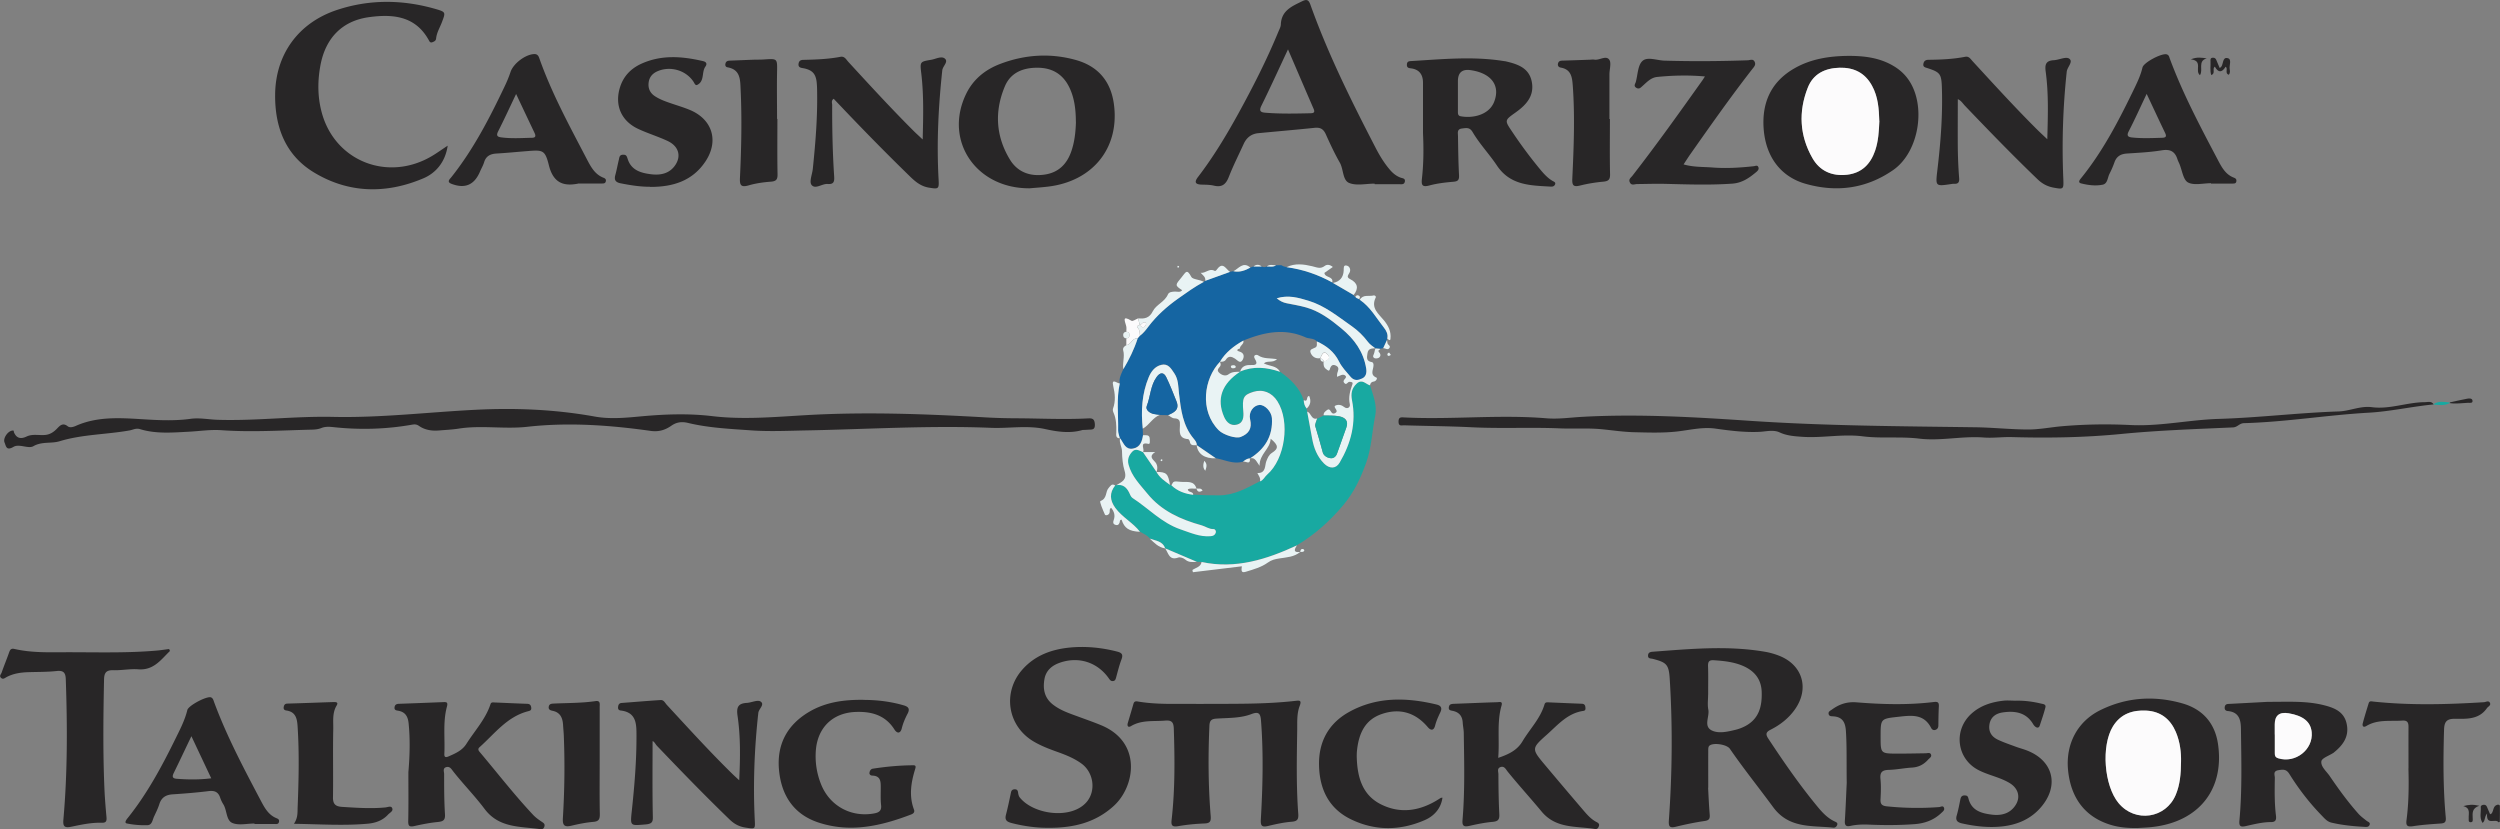 <svg xmlns="http://www.w3.org/2000/svg" id="Capa_1" data-name="Capa 1" viewBox="-0.03 0 358.73 119"><rect x="-0.03" y="0" width="358.73" height="119" fill="#808080" stroke="none"/><defs><style>.cls-1{fill:#18a9a1}.cls-1,.cls-3,.cls-4,.cls-5,.cls-6{stroke-width:0}.cls-3{fill:#1565a2}.cls-4{fill:#fcfbfc}.cls-5{fill:#e9f3f4}.cls-6{fill:#282627}</style></defs><path d="M160.65 55.02c-.15-.76.23-1.39.5-2.04.84-1.4 1.56-2.87 2.06-4.43.11-.13.22-.25.33-.38.49-.36.85-.83 1.21-1.31 1.19-1.58 2.65-2.87 4.27-4.02 1.19-.85 2.38-1.69 3.67-2.39.07-.05.14-.11.21-.16l3.57-1.29c.16-.03.32-.06.47-.09.89.2 1.68-.09 2.44-.52.14-.05.29-.1.43-.15h1.21c.24.11.47.12.71 0 .45-.04.92.12 1.33-.18.25 0 .51 0 .76-.01.1.05.21.11.31.16l.44.12c2.33.31 4.51 1.06 6.56 2.19.02.04.05.07.1.08.99.57 1.98 1.15 2.97 1.73.01.15.08.23.24.22.07.27.35.24.52.37.02.06.06.09.12.09 1.52 1.03 2.38 2.63 3.48 4.02.33.42.59.94.47 1.53-.05.06-.06.14-.04.21-.18.39-.37.79-.55 1.18-.14.03-.27.06-.41.1l-.71-.06c-.39-.29-.77-.53-1.1-.97a9.84 9.84 0 0 0-2.29-2.21c-1.98-1.38-3.83-2.92-6.2-3.64-1.46-.44-2.89-.86-4.55-.35.52.43.95.61 1.42.71.93.19 1.88.34 2.79.6 1.94.56 3.5 1.71 5.04 2.99 1.89 1.56 3.19 3.35 3.59 5.78.1.63-.04 1.17-.57 1.42-.55.26-1.14.41-1.69-.25-.59-.7-1.24-1.37-1.64-2.18-.7-1.4-1.82-2.26-3.18-2.88-.43-.51-1.1-.37-1.63-.6-3.06-1.37-6-.73-8.93.46-1.35.76-2.55 1.68-3.36 3.04-2.29 2.39-2.97 7-.17 9.82.65.66 2.44 1.25 3.15.96 1.17-.47 1.66-1.21 1.35-2.54-.24-1.04.47-1.97 1.32-2.05.77-.07 1.75.94 1.81 1.89.16 2.58-1.02 4.44-3.15 5.78-.4.01-.7.24-1 .47-1.37.41-2.6-.26-3.89-.49-.92-.63-1.83-1.26-2.75-1.89.02-.4-.23-.68-.45-.95-1.56-1.86-1.82-4.21-2.09-6.43-.12-1.05-.07-2.03-.69-2.95-.46-.67-.86-1.42-1.85-1.19-.92.22-1.47.97-1.8 1.76-.99 2.37-1.13 4.86-.86 7.39 0 .31.02.63.02.94-.14.89-.41 1.73-1.43 1.92-1.07.2-1.34-.74-1.79-1.39-.02-.03-.06-.05-.09-.07-.09-.38-.26-.76-.25-1.14.05-2.25-.27-4.51.24-6.74Z" class="cls-3"/><path d="M172.39 80.64c-.22 0-.45-.02-.67-.03-1.52-.65-3.04-1.29-4.56-1.94-.36-1.06-1.37-1.08-2.2-1.4-.36-.48-.92-.67-1.4-.97-1.01-1.32-2.55-2.08-3.54-3.43-.81-1.11-.86-2.17-.03-3.21.07 0 .13-.01.17-.06.89-.15 1.43.29 1.81 1.03.14.28.26.64.49.8 2.29 1.49 4.19 3.58 6.87 4.5 1.42.49 2.79 1.12 4.35.99.37-.03.62-.16.73-.49.09-.26-.07-.54-.32-.53-.64.02-1.12-.37-1.68-.53-3-.84-5.78-2.06-7.81-4.56-1.05-1.29-2.25-2.47-2.7-4.16-.2-.75.05-1.35.52-1.85.49-.53 1.03-.16 1.53.05.65.94 1.3 1.89 1.94 2.84.44.83 1.2 1.33 1.93 1.86.07.05.14.07.22.07.88.84 1.95 1.22 3.13 1.36 1.25.07 2.49.11 3.75.1 2.21-.02 3.99-1.06 5.83-2.02.49-.16.67-.66 1.03-.97 2.58-2.22 3.34-7.6 1.48-10.53-.79-1.25-2.08-1.78-3.45-1.35-1.43.44-1.61.85-1.44 2.84.07.77 0 1.63-.9 1.86-.88.23-1.5-.27-1.86-1.11-1.12-2.56-.36-4.74 2.28-6.47 1.92-.84 3.83-.63 5.75.01 1.49 1.05 2.79 2.26 3.39 4.05 0 .45.12.86.42 1.21.03.15.06.31.08.46.24 1.28.48 2.56.71 3.85.24 1.35.72 2.58 1.7 3.58.78.79 1.71.81 2.25-.12 1.62-2.77 2.41-5.74 1.77-8.96-.18-.91-.06-1.71.68-2.38.78-.72 1.29.09 1.92.26.45 1.43 1.05 2.9.74 4.39-.46 2.23-.5 4.5-1.29 6.71-.8 2.23-1.75 4.25-3.27 6.07-1.92 2.3-4.11 4.25-6.68 5.79h-.01c-4.35 2.01-8.8 3.43-13.68 2.38Z" class="cls-1"/><path d="M245.07 113.02c.05.94.11 2.41.23 3.88.05.61-.12.82-.75.91-1.38.2-2.75.49-4.11.82-.92.23-1.06-.06-1-.94.48-6.77.55-13.55.12-20.32-.13-2.03-.46-2.32-2.43-2.83-.28-.07-.7 0-.68-.48.01-.4.28-.51.64-.54 5.38-.4 10.76-.92 16.13 0 .66.11 1.33.3 1.96.54 3.46 1.31 4.48 4.75 2.32 7.77-.9 1.26-2.1 2.19-3.47 2.88-.69.35-.72.67-.32 1.28 2.13 3.23 4.33 6.42 6.78 9.42.78.96 1.58 1.92 2.74 2.46.21.1.48.19.36.51-.09.23-.28.41-.55.38-3.1-.32-6.37.16-8.65-2.96-2.05-2.79-4.23-5.5-6.2-8.36-.44-.64-2.48-.94-2.97-.4-.15.17-.13.52-.13.79-.01 1.56 0 3.11 0 5.21Zm0-13.34c0 .72-.11 1.45.03 2.14.2 1.02-.73 2.38.49 2.99.96.48 2.2.2 3.29-.06a6.24 6.24 0 0 0 1.56-.58c1.95-1.05 2.38-2.84 2.32-4.86-.05-1.79-.97-2.97-2.55-3.7-1.37-.62-2.82-.77-4.3-.87-.71-.05-.87.21-.85.87.05 1.35.01 2.7.02 4.05Zm-89.8-37.97c-1.77.52-3.64.23-5.27-.13-2.65-.59-5.24-.08-7.83-.19-8.81-.36-17.63.2-26.44.37-2.64.05-5.29.18-7.91 0-3.04-.22-6.12-.35-9.11-1.07-.86-.21-1.63-.14-2.38.38-.89.62-1.8.93-3 .76-5.87-.83-11.78-1.25-17.68-.59-3.29.37-6.57-.25-9.84.26-.94.15-1.91.19-2.86.27-1.01.08-2-.06-2.85-.65-.34-.23-.58-.25-.96-.19-3.76.67-7.54.77-11.33.36-.6-.06-1.17-.1-1.76.14-.4.16-.86.21-1.29.22-4.34.1-8.69.39-13.03.08-1.59-.11-3.13.14-4.7.22-2.32.12-4.69.33-6.96-.37-.58-.18-1.01.09-1.49.18-3.34.6-6.79.56-10.04 1.55-1.24.38-2.54 0-3.79.72-.71.41-2.03-.39-2.84.09-1.03.6-1.06-.06-1.29-.63-.25-.61.49-1.67 1.16-1.71.23-.02.14.12.19.25.36.86.97 1.01 1.81.61.86-.41 1.8-.14 2.7-.23.69-.07 1.23-.44 1.7-.94.42-.44.83-.84 1.51-.3.3.24.78.11 1.16-.06 2.99-1.33 6.14-1.16 9.29-.97 2.39.15 4.77.29 7.17-.04 1.28-.18 2.62.1 3.94.14 5.52.17 11.02-.54 16.53-.42 6.85.15 13.64-.68 20.45-1.02 5.73-.29 11.42-.05 17.07.97 2.27.41 4.55.17 6.81-.04 3.35-.3 6.67-.42 10.04-.02 4.53.54 9.1.11 13.65-.15 8.47-.48 16.93-.16 25.39.32 1.48.09 2.95.13 4.43.14 3.46.01 6.93.2 10.39.02.62-.03 1.01-.02 1.06.83.05.88-.46.75-.96.79-.28.02-.56.03-.84.04Zm41.96-35.36c-1.24 0-2.62.34-3.67-.1-.95-.39-.79-1.95-1.34-2.92-.75-1.31-1.39-2.69-2.01-4.07-.33-.73-.77-1-1.58-.92-2.7.28-5.41.51-8.11.77-1.01.1-1.69.65-2.1 1.56-.71 1.56-1.49 3.09-2.11 4.68-.41 1.07-.96 1.57-2.15 1.29-.58-.14-1.19-.13-1.79-.15-.95-.03-1.02-.41-.49-1.1 2.19-2.86 4.04-5.93 5.77-9.07 2.11-3.84 4.1-7.74 5.77-11.8.14-.33.33-.67.34-1.01.08-2.01 1.62-2.62 3.08-3.34.68-.33.93-.16 1.18.55 2.54 7.11 5.9 13.84 9.36 20.53.57 1.1 1.21 2.15 2.02 3.1.42.49.9.9 1.52 1.13.28.11.71.09.64.55-.08.51-.52.4-.86.4-1.16.01-2.32 0-3.48 0v-.09ZM184.79 7.08c-1.34 2.86-2.54 5.5-3.82 8.09-.41.83-.03.96.63 1.01 2.15.17 4.3.12 6.44.07.51-.01.62-.18.42-.64-1.2-2.76-2.38-5.53-3.67-8.52ZM64.21 20.9c-.35 2.42-1.76 3.95-3.47 4.68-5.31 2.26-10.72 2.2-15.74-.85-4.08-2.48-5.59-6.5-5.55-11.13.04-5.76 3.3-10.32 8.87-12.17 4.67-1.55 9.43-1.5 14.15-.14 1.48.43 1.45.47.92 1.87-.29.78-.75 1.5-.84 2.35-.03.34-.27.45-.54.55-.33.12-.41-.12-.53-.33-1.93-3.46-5.17-3.73-8.54-3.27-3.86.52-6.24 2.99-6.98 6.86-.43 2.26-.43 4.54.16 6.76 1.85 7.04 9.49 10.07 15.83 6.31.68-.4 1.32-.87 2.25-1.48Zm284.98 37.13c-3.14.3-6.26 1.02-9.36 1.19-5.98.34-11.9 1.34-17.88 1.5-.66.02-.91.58-1.56.61-5.35.24-10.7.42-16.03.94-5.21.51-10.44.6-15.67.45-1.36-.04-2.74.16-4.06.06-3.11-.24-6.2.53-9.26.16-2.72-.33-5.45.01-8.12-.33-2.92-.37-5.78.27-8.66.07-1.11-.08-2.19-.14-3.25-.63-.91-.43-1.98-.12-2.96-.08-2.09.09-4.14-.17-6.2-.46-1.84-.27-3.61.17-5.42.39-2.09.25-4.22.17-6.33.12-1.55-.04-3.1-.28-4.65-.43-1.99-.19-3.99-.04-5.97-.12-4.22-.18-8.44.05-12.65-.16-3.23-.16-6.47-.18-9.7-.28-.35-.01-.8.19-.81-.51-.01-.72.4-.64.84-.62 6.78.34 13.58-.44 20.35.12 1.77.15 3.5-.12 5.24-.21 8.04-.44 16.06.04 24.07.58 10.73.72 21.48.77 32.22.92 2.55.03 5.11.32 7.66.32 1.61 0 3.22-.33 4.84-.47 3.27-.28 6.53-.33 9.8-.17 4.25.21 8.41-.75 12.64-.88 5.75-.17 11.47-.88 17.22-1.07 1.62-.05 3.11-.83 4.8-.61 2.55.33 5.01-.7 7.55-.72.46 0 .96-.19 1.29.3l-.05.04h.06Zm-199.16 60.75c-1.42-.01-3.19-.23-4.94-.69-.67-.18-.96-.44-.78-1.15.27-1.04.49-2.09.71-3.15.06-.31.16-.51.52-.53.37-.02.48.16.52.49.03.23.09.49.23.67 2 2.52 7.54 3.22 9.67.58 1.29-1.61.92-4.16-.79-5.42-1.01-.74-2.16-1.21-3.32-1.63-1.2-.43-2.4-.87-3.51-1.52-3.8-2.2-4.58-7.07-1.66-10.36 1.8-2.03 4.18-2.89 6.79-3.15 2.28-.22 4.54 0 6.77.57.71.18.92.42.65 1.14-.32.85-.54 1.75-.78 2.63-.07.25-.15.45-.45.47-.27.02-.39-.12-.55-.34-1.64-2.37-4.38-3.25-7.1-2.28-1.12.4-1.96 1.12-2.17 2.34-.24 1.36-.03 2.63 1.13 3.58 1.11.9 2.44 1.33 3.75 1.81 1.08.4 2.18.78 3.24 1.22 5.91 2.43 4.9 8.78 1.84 11.57-2.67 2.44-5.89 3.23-9.78 3.15Z" class="cls-6"/><path d="M171.89 101.01c4.78-.04 9.38.08 13.95-.44.56-.06.95-.13.63.71-.42 1.08-.35 2.27-.36 3.42-.06 4.03-.15 8.06.15 12.08.05.74-.09 1.06-.92 1.13-1.15.09-2.29.34-3.41.61-.91.22-1.09-.04-1.04-.94.27-4.74.39-9.48.02-14.22-.08-1.01-.36-1.28-1.36-.9-1.59.61-3.3.54-4.97.65-.71.04-1.03.2-1.07 1.02-.19 4.31-.17 8.61.18 12.91.06.75-.03 1.09-.87 1.12-1.27.05-2.55.17-3.81.39-.92.16-1.01-.2-.92-.95.49-4.33.45-8.67.31-13.02-.03-.93-.28-1.26-1.24-1.18-1.66.14-3.36-.13-4.9.79-.4.24-.59 0-.46-.45.27-.92.55-1.83.81-2.75.1-.34.29-.39.63-.33 2.93.5 5.9.29 8.66.35Zm93.15-92.99c2.34-.02 4.62.23 6.69 1.48.76.46 1.42 1.03 1.95 1.74 2.77 3.67 1.74 10.51-2.04 13.15-3.85 2.68-8.11 3.25-12.56 1.99-3.61-1.02-5.75-3.91-6.04-7.92-.27-3.78 1.1-6.79 4.5-8.7 2.33-1.31 4.88-1.7 7.5-1.74Zm4.6 9.33c-.05-1.65-.16-3.44-1.05-5.06-1-1.82-2.58-2.62-4.64-2.57-2.1.05-3.79.87-4.57 2.86-1.35 3.44-1.18 6.89.67 10.11 1.06 1.86 2.83 2.63 4.98 2.38 2.1-.25 3.35-1.52 4.01-3.45.46-1.34.54-2.73.61-4.27ZM147.6 27.02c-7.62-.02-12.2-6.86-9.02-13.5 1.02-2.13 2.74-3.52 4.89-4.34 3.53-1.35 7.17-1.59 10.81-.59 3.25.89 5.12 3.08 5.54 6.46.79 6.2-3.06 10.97-9.48 11.73-.91.11-1.83.17-2.74.25Zm6.75-9.55c-.01-1.68-.18-3.34-.92-4.89-.89-1.87-2.38-2.82-4.46-2.86-2.13-.04-3.97.66-4.81 2.67-1.51 3.58-1.31 7.18.74 10.53 1.1 1.79 2.9 2.44 4.98 2.13 1.98-.29 3.19-1.51 3.82-3.35.47-1.37.62-2.79.66-4.23Zm49.81 1.7v-7.29c0-1.14-.5-1.91-1.71-2.07-.33-.04-.63-.08-.6-.55.02-.45.28-.48.63-.5 4.42-.26 8.84-.71 13.26 0l.24.03c1.72.4 3.4.92 3.79 2.95.39 2.02-.8 3.31-2.3 4.38-1.61 1.15-1.63 1.13-.53 2.76a64.85 64.85 0 0 0 3.91 5.28c.56.68 1.13 1.35 1.9 1.8.2.12.48.19.36.5-.1.24-.31.33-.58.32-2.9-.17-5.82-.14-7.75-3.01-1.1-1.65-2.5-3.11-3.51-4.83-.42-.71-.92-.57-1.52-.5-.75.09-.57.65-.57 1.09.03 1.87.05 3.75.15 5.61.03.67-.14.89-.82.94-1.15.1-2.31.23-3.42.53-1.1.3-1.18-.1-1.08-1.02.24-2.14.25-4.3.15-6.45Zm5.01-5.87v2.62c0 .31-.04.68.38.76 1.73.33 4.03-.17 4.79-2 .97-2.35-.33-4.17-3.32-4.61q-1.85-.28-1.85 1.57v1.67Zm97.44 105.51c-1.24.02-2.48-.07-3.67-.42-3.69-1.08-5.82-3.79-6.22-7.89-.36-3.7 1.32-6.96 4.61-8.59 3.77-1.87 7.75-2.12 11.76-.99 2.94.83 4.74 2.85 5.16 5.94.89 6.43-2.76 11.03-9.37 11.8-.75.09-1.51.11-2.27.16Zm6.32-9.51c.03-1.29-.13-2.82-.75-4.28-.79-1.84-2.16-2.93-4.2-3.05-2-.12-3.71.46-4.82 2.26-1.71 2.79-1.28 8.49.81 11.01 2.38 2.87 6.79 2.22 8.21-1.21.59-1.42.73-2.92.75-4.73Zm12.4-8.59c2.9.01 5.5-.17 8.06.47 1.52.38 2.94.92 3.31 2.69.39 1.81-.53 3.06-1.84 4.11a.36.36 0 0 1-.1.07c-.59.39-1.62.73-1.69 1.19-.11.76.72 1.43 1.19 2.11 1.28 1.88 2.61 3.72 4.13 5.42.34.38.77.69 1.17 1.01.2.16.58.22.42.6-.13.31-.44.29-.73.27-1.6-.09-3.18-.24-4.74-.61-.63-.15-1.01-.63-1.42-1.05-1.76-1.81-3.29-3.81-4.62-5.94-.45-.72-.93-.64-1.59-.53-.8.14-.48.72-.49 1.11-.03 1.79-.06 3.59.16 5.38.06.53.03.95-.68.95-1.25 0-2.45.31-3.66.58-.8.18-.97-.04-.9-.81.4-4.34.27-8.68.22-13.03-.01-1.32-.2-2.51-1.88-2.67-.33-.03-.49-.21-.45-.56.05-.44.36-.46.69-.47 1.91-.1 3.83-.2 5.44-.29Zm1.05 4.68v2.62c0 .39.04.66.5.8 2.46.76 5.04-1.25 4.79-3.76-.14-1.48-1.19-2.34-3.31-2.7q-1.99-.34-1.99 1.61v1.43ZM280.9 14.2c0 2.41-.02 4.78 0 7.15.02 1.39.08 2.79.19 4.18.06.65-.15.89-.77.84-.12 0-.24.02-.36.04-2.29.34-2.27.35-1.99-2.02.47-3.96.78-7.94.64-11.93-.07-1.87-.27-2.1-2.08-2.69-.32-.1-.65-.16-.57-.6.07-.42.32-.59.75-.59 1.76-.02 3.51-.09 5.24-.43.54-.11.77.3 1.06.62 3.08 3.35 6.14 6.71 9.37 9.92.39.38.79.75 1.36 1.29.09-3.39.2-6.55-.23-9.7-.14-1.03.03-1.58 1.16-1.64.75-.04 1.71-.54 2.19-.24.67.43-.25 1.2-.33 1.88-.55 5.13-.71 10.26-.49 15.41.06 1.5.02 1.49-1.42 1.23-.9-.17-1.61-.56-2.27-1.19-3.57-3.43-7.01-6.98-10.43-10.56-.32-.33-.55-.76-1.05-.95Zm-148.53 5.79c.08-3.32.16-6.37-.2-9.42-.2-1.7-.22-1.72 1.41-1.99.66-.11 1.47-.58 1.96-.18.57.46-.29 1.07-.36 1.69-.56 5.2-.82 10.41-.53 15.64.08 1.39 0 1.42-1.35 1.2-1.1-.17-1.88-.77-2.64-1.5-3.41-3.31-6.73-6.7-10-10.14-.35-.37-.71-.74-1.06-1.12-.4.27-.22.62-.22.9-.01 3.39.06 6.78.28 10.16.05.73.03 1.25-.93 1.17-.8-.07-1.78.83-2.32.12-.34-.46.11-1.51.19-2.29.4-3.85.71-7.7.61-11.58-.05-1.7-.28-2.6-2.14-2.89-.38-.06-.58-.23-.51-.64.06-.38.29-.52.66-.53 1.8-.04 3.59-.1 5.36-.44.59-.11.82.41 1.13.74 3.08 3.35 6.15 6.7 9.37 9.91.34.34.69.65 1.26 1.19ZM24.38 93.39c-1.3 1.24-2.34 2.83-4.58 2.65-1.18-.09-2.39.17-3.59.13-1.03-.03-1.29.41-1.31 1.34-.11 5.26-.17 10.53.06 15.79.06 1.31.17 2.63.29 3.94.05.53-.03.84-.66.82-1.49-.05-2.94.27-4.39.57-1.02.21-1.22-.07-1.13-1.07.59-6.68.57-13.38.34-20.08-.03-1-.36-1.3-1.35-1.19-1.31.14-2.63.12-3.95.16-1.13.03-2.23.18-3.24.73-.23.13-.47.35-.75.09-.3-.28 0-.52.08-.75.34-.98.74-1.94 1.08-2.91.14-.39.28-.6.76-.49 2.56.59 5.16.47 7.75.47 4.23 0 8.47.13 12.7-.24.59-.05 1.17-.15 1.75-.22.04.1.08.19.12.29Zm34.19 17.42c.2-2.35.27-4.7.03-7.05-.1-.94-.47-1.59-1.46-1.77-.27-.05-.59-.06-.56-.46.03-.39.26-.53.64-.54 2.11-.07 4.23-.16 6.34-.24.45-.02.72-.02.54.65-.6 2.22-.26 4.51-.37 6.78-.02.47.18.54.58.37.99-.43 1.98-.85 2.59-1.82 1.18-1.87 2.74-3.52 3.45-5.68.1-.32.36-.26.58-.25 1.56.06 3.11.14 4.67.19.41.01.56.2.6.57.04.39-.2.43-.5.51-2.99.79-4.76 3.22-6.91 5.14-.36.32-.09.57.11.81 2.52 2.99 4.91 6.08 7.59 8.93.38.4.85.72 1.31 1.03.23.15.36.29.3.57-.07.33-.27.48-.6.43-2.86-.42-5.91-.12-8-2.91-1.4-1.87-3.07-3.56-4.52-5.41-.24-.31-.46-.71-.95-.59-.58.15-.33.67-.33 1 0 1.91 0 3.83.12 5.74.06.87-.24 1.06-1.02 1.14-1.15.11-2.29.34-3.41.59-.74.16-.86-.08-.84-.79.05-2.31.02-4.62.02-6.93Zm156.4-2.07c1.55-.52 2.72-1.12 3.46-2.36 1.05-1.77 2.56-3.26 3.16-5.29.09-.32.31-.32.55-.31 1.6.07 3.19.14 4.79.2.36.01.5.18.53.5.03.25.03.49-.3.53-2.27.33-3.66 2.01-5.22 3.4-2.24 1.99-2.22 2.04-.26 4.38 1.82 2.17 3.65 4.33 5.49 6.48.54.63 1.1 1.27 1.86 1.67.28.14.49.29.36.63-.09.22-.23.44-.52.39-2.68-.45-5.61 0-7.69-2.51-1.6-1.93-3.3-3.79-4.88-5.74-.26-.33-.47-.83-1.02-.64-.53.18-.3.69-.3 1.03.01 1.91.03 3.83.13 5.74.04.78-.2 1.02-.96 1.09-1.11.1-2.21.32-3.3.57-.77.17-1.1.08-1.02-.83.35-4.14.24-8.29.18-12.43 0-.52-.12-1.03-.15-1.54-.05-.92-.49-1.49-1.4-1.69-.31-.07-.67-.07-.59-.55.07-.42.36-.45.71-.47 2.08-.07 4.15-.17 6.22-.23.29 0 .83-.2.63.48-.7 2.42-.26 4.89-.48 7.51Zm-108.93 3.25c.16-3.28.2-6.3-.24-9.29-.18-1.24.1-1.77 1.34-1.84.67-.04 1.53-.48 1.96-.2.66.43-.26 1.05-.32 1.65-.56 5.08-.76 10.18-.51 15.28.07 1.42.1 1.38-1.34 1.16-.92-.14-1.62-.53-2.28-1.17-3.56-3.44-7-6.99-10.42-10.57-.23-.25-.38-.62-.62-.66 0 3.51-.04 7.02.03 10.54.02.88.09 1.32-1.05 1.41-2.2.18-2.2.28-1.96-1.96.38-3.57.68-7.14.67-10.74 0-1.68.02-3.39-2.28-3.65-.31-.04-.39-.24-.36-.51.03-.3.14-.54.49-.57 1.87-.14 3.74-.3 5.61-.42.48-.03.64.43.9.7 3.06 3.31 6.09 6.65 9.31 9.81.28.28.57.54 1.08 1.01Zm17.81-11.56c1.97 0 3.9.23 5.79.78.7.2.92.51.56 1.2-.35.67-.65 1.36-.83 2.1-.19.76-.67.78-1.06.16-1.32-2.08-3.32-2.6-5.59-2.51-3.25.13-5.42 2.23-5.68 5.49-.13 1.69.12 3.34.76 4.92 1.24 3.07 4.28 4.73 7.54 4.16.72-.12 1.16-.36 1.06-1.21-.09-.79-.05-1.59-.05-2.39 0-.89.06-1.8-1.22-1.84-.22 0-.42-.16-.4-.37.02-.28.18-.57.48-.62 1.93-.3 3.88-.48 5.84-.49.42 0 .31.31.22.61-.58 1.9-.88 3.81-.15 5.75.14.37-.08.58-.43.71-4.29 1.64-8.66 2.64-13.2 1.17-3.54-1.14-5.34-3.8-5.72-7.39-.4-3.73 1.08-6.62 4.33-8.53 2.38-1.4 5.02-1.74 7.74-1.71Zm120.76-89.46c-2.39-.21-4.61-.15-6.84.07-.9.09-1.48.74-2.1 1.29-.27.24-.5.53-.92.26-.41-.26-.13-.56-.05-.84.28-1.04.28-2.4.96-3.01.7-.63 2.05-.08 3.12-.04 4 .12 7.99.09 11.99-.05.32-.01.74-.25.97.2.23.45-.08.74-.33 1.06-3.09 3.97-5.98 8.08-8.87 12.19-.32.45-.61.92-.99 1.49 1.42.41 2.77.34 4.09.44 2 .16 3.99.04 5.98-.18.22-.02.5-.19.64.09.16.3-.03.53-.25.72-1.01.85-2.04 1.59-3.47 1.69-3.24.23-6.47.11-9.71.03-1.32-.03-2.64.02-3.95.03-.37 0-.81.27-1.05-.26-.2-.44.16-.65.37-.92 3.48-4.47 6.77-9.09 10.05-13.7.09-.13.17-.26.36-.55ZM82.92 26.35c-1.97.38-3.54.02-4.2-2.67-.56-2.26-.91-2.17-3.32-1.98-1.39.11-2.79.25-4.18.33-.89.05-1.52.36-1.79 1.27-.14.45-.39.87-.58 1.31-.81 1.92-2.14 2.51-4.09 1.77-.76-.29-.23-.69 0-.99 3.15-3.97 5.45-8.43 7.61-12.97.33-.68.62-1.38.86-2.1.4-1.19 2.08-2.48 3.35-2.56.45-.03.64.2.77.58 1.77 5.02 4.31 9.67 6.76 14.37.59 1.12 1.16 2.3 2.47 2.8.27.1.39.27.31.54-.08.3-.35.28-.58.28h-3.4Zm-8.89-12.87c-.93 1.95-1.73 3.69-2.59 5.39-.29.59-.1.77.45.84 1.47.2 2.95.09 4.42.06.56-.01.55-.29.36-.7-.85-1.79-1.7-3.58-2.65-5.6Zm243.19 12.81c-1.12 0-2.42.35-3.29-.11-.69-.37-.84-1.74-1.23-2.66-.09-.22-.21-.43-.28-.66-.36-1.13-1.04-1.49-2.25-1.29-1.65.27-3.33.35-5 .46-.9.06-1.5.41-1.8 1.28-.2.56-.44 1.11-.71 1.64-.28.55-.26 1.4-.97 1.55-1.02.21-2.08.07-3.08-.18-.58-.14-.15-.59.04-.83 3.2-3.97 5.49-8.47 7.69-13.03.43-.9.83-1.8 1.06-2.78.18-.73 2.79-2.09 3.48-1.88.34.11.35.39.45.64 1.86 5.01 4.36 9.72 6.85 14.44.55 1.05 1.11 2.15 2.33 2.61.26.1.4.23.36.52-.04.33-.3.33-.53.33h-3.11v-.06ZM308 13.47c-.92 1.94-1.7 3.67-2.57 5.36-.34.66-.1.84.5.9 1.43.15 2.86.08 4.29.04.6-.02.65-.24.41-.73-.86-1.78-1.69-3.58-2.63-5.57Zm-43.04 98.86c-.04-2.94.03-5.21-.12-7.48-.09-1.21-.49-1.97-1.8-2.06-.24-.02-.61.03-.68-.35-.06-.35.24-.45.47-.62 1.06-.77 2.15-1.15 3.54-1.04 3.7.3 7.41.4 11.11-.05.53-.06.72.05.7.6-.05.91-.06 1.83-.07 2.75 0 .32-.11.54-.42.65-.28.1-.5-.05-.61-.26-1.02-2.01-2.73-1.84-4.59-1.63-2.66.3-2.67.22-2.67 2.86 0 2.42 0 2.43 2.38 2.44 1.36 0 2.71-.03 4.07-.05.27 0 .63-.15.77.15.17.36-.21.54-.41.77-.61.68-1.34 1.07-2.28 1.13-1.11.06-2.22.3-3.33.33-.96.02-1.32.32-1.22 1.31.1.95.06 1.91.01 2.87-.04.68.14.97.88 1.05 2.51.26 5.02.3 7.53.11.24-.02.58-.28.71.14.09.3-.16.48-.37.68-1.09 1.05-2.4 1.52-3.88 1.63-2.15.16-4.31.16-6.46.07-.92-.04-1.83-.02-2.73.18-.66.15-.84-.11-.8-.75.13-2.03.2-4.06.27-5.42Zm-228.48 5.84c-1.08 0-2.29.31-3.19-.09-.87-.38-.74-1.8-1.27-2.66-.19-.3-.35-.63-.46-.97-.28-.82-.81-1.04-1.66-.93-1.7.21-3.41.35-5.12.46-.99.06-1.64.43-1.95 1.42-.19.6-.48 1.18-.75 1.76-.23.48-.28 1.23-.95 1.25-.99.03-2-.05-2.96-.25-.4-.08-.08-.53.11-.76 2.81-3.5 4.92-7.43 6.89-11.44.65-1.32 1.33-2.63 1.68-4.07.16-.66 2.82-2.05 3.4-1.82.29.12.34.4.44.67 1.84 4.98 4.33 9.65 6.8 14.33.5.94 1.06 1.89 2.14 2.33.23.09.43.19.38.5-.07.41-.39.34-.65.34h-2.87v-.07Zm-9.05-12.52c-.9 1.87-1.69 3.56-2.51 5.23-.25.5-.27.82.41.87 1.61.12 3.22.15 4.95-.07-.95-2.02-1.85-3.92-2.84-6.03ZM93.29 26.8c-1.45.01-2.86-.22-4.28-.5-.7-.14-.94-.47-.75-1.17.2-.73.33-1.48.51-2.21.08-.33.07-.71.61-.72.49-.01.53.24.66.62.52 1.63 1.93 2.01 3.39 2.19 1.36.16 2.65-.11 3.47-1.37.85-1.31.42-2.69-1.15-3.42-1.37-.64-2.83-1.08-4.2-1.72-2.44-1.14-3.41-3.4-2.62-5.96.49-1.58 1.55-2.69 3.02-3.37 2.9-1.34 5.9-1.1 8.9-.4.52.12.59.43.35.77-.59.81-.09 2.1-1.18 2.64-.29.14-.41-.27-.57-.5-1.1-1.61-3.28-2.23-5.08-1.48-.77.32-1.24.86-1.33 1.69-.09.83.23 1.48.93 1.93.71.46 1.5.74 2.29 1.01.9.31 1.83.58 2.71.95 3.2 1.34 4.17 4.4 2.27 7.32-1.87 2.87-4.72 3.73-7.96 3.72Zm195.77 73.75c1.28-.05 2.55.11 3.79.41.31.07.73.1.62.54-.22.88-.53 1.75-.81 2.61-.17.52-.66.29-.95-.2-1.01-1.7-2.62-1.94-4.38-1.68-.98.15-1.72.66-1.89 1.72-.17 1.06.33 1.79 1.25 2.21.83.39 1.7.68 2.56 1 .49.18.99.31 1.47.49 3.89 1.45 4.81 5.11 2.05 8.25-1.44 1.64-3.33 2.44-5.46 2.68-1.96.22-3.9 0-5.82-.43-.66-.15-.96-.44-.74-1.16.21-.72.35-1.47.5-2.21.08-.39.18-.66.67-.64.45.01.45.27.55.6.48 1.6 1.86 1.97 3.27 2.15 1.37.18 2.65-.11 3.46-1.38.73-1.15.37-2.4-.87-3.15-1.38-.83-2.99-1.11-4.41-1.83-3.16-1.59-3.71-5.69-1.1-8.09 1.32-1.21 2.94-1.71 4.68-1.9.51-.05 1.04 0 1.55 0Zm-82.11 13.91c-.21 1.61-1.28 2.67-2.52 3.21-3.52 1.54-7.17 1.59-10.66-.13-3.15-1.55-4.46-4.34-4.53-7.73-.07-3.35 1.35-5.99 4.28-7.63 3.99-2.23 8.26-2.12 12.57-1.09.65.15.86.5.55 1.13-.29.61-.57 1.22-.74 1.89-.18.7-.58.79-1.07.21-1.75-2.06-3.96-2.73-6.51-1.89-2.47.81-3.34 2.78-3.62 5.14-.05.43-.06.88-.04 1.31.11 2.72.83 5.21 3.45 6.53 2.66 1.34 5.34 1.01 7.89-.48.24-.14.47-.29.71-.44.03-.02.08-.01.25-.03Zm138.62-4.21c0-1.99-.01-3.98 0-5.97 0-.66-.21-.93-.9-.88-1.73.12-3.53-.2-5.14.77-.43.26-.63.03-.52-.39.25-.96.55-1.91.84-2.86.11-.36.36-.29.66-.25 5.29.56 10.59.42 15.89.09.29-.02.68-.29.86.1.17.36-.27.52-.44.76-1.13 1.63-2.89 1.54-4.54 1.52-1.27-.02-1.58.44-1.61 1.64-.12 4.18-.14 8.36.25 12.53.06.68-.17.82-.76.86-1.31.09-2.63.18-3.92.38-.83.13-1.07-.05-.95-.9.32-2.45.34-4.92.27-7.39Zm-303.43 7.97c.6-.88.51-1.65.54-2.4.15-3.83.24-7.65 0-11.48-.07-1.13-.21-2.19-1.63-2.39-.29-.04-.42-.2-.37-.49.05-.31.18-.49.54-.5 2.2-.06 4.39-.15 6.59-.22.33-.01.76 0 .47.49-.65 1.07-.47 2.25-.49 3.37-.07 3.27.01 6.54-.04 9.81-.02.99.39 1.31 1.29 1.37 2.07.13 4.15.28 6.23.08.33-.03.81-.27.97.09.2.44-.32.65-.58.93-.77.84-1.76 1.2-2.87 1.31-3.47.32-6.94.07-10.65.02Zm69.38-101.15c0 2.63-.03 5.26.02 7.89.02.77-.16 1.05-.96 1.11-1.07.08-2.15.23-3.18.53-1.2.35-1.3-.12-1.25-1.15.2-4.22.29-8.45.09-12.67-.06-1.37-.04-2.8-1.88-3.12-.29-.05-.36-.29-.29-.55.08-.33.34-.4.64-.41 1.12-.04 2.23-.09 3.35-.13.52-.02 1.04 0 1.56-.04 1.92-.13 1.89-.14 1.85 1.84-.04 2.23 0 4.46 0 6.7h.05Zm119.46.01c0 2.63-.04 5.26.02 7.89.02.79-.21 1.03-.98 1.1-1.11.1-2.22.28-3.3.55-.93.23-1.18.04-1.14-.94.21-4.46.39-8.92.07-13.38-.09-1.21-.22-2.34-1.73-2.6-.31-.05-.48-.28-.38-.62.1-.33.36-.38.66-.38 1.28-.04 2.55-.08 3.83-.13.24 0 .48-.05.72-.01.74.12 1.65-.65 2.13 0 .33.45.04 1.37.03 2.07v6.45h.06ZM86.02 109.24c0 2.51-.03 5.02.02 7.53.01.73-.1 1.09-.92 1.16-1.03.09-2.06.29-3.06.53-1.01.25-1.4.09-1.32-1.1.24-3.94.29-7.88.13-11.83-.02-.48-.07-.95-.1-1.43-.05-1.04-.37-1.88-1.53-2.11-.35-.07-.62-.21-.52-.63.08-.33.32-.38.63-.4 2.03-.1 4.07-.06 6.09-.36.71-.1.58.44.58.88v7.76Z" class="cls-6"/><path d="M196.57 55.3c-.63-.17-1.13-.98-1.92-.26-.74.68-.86 1.47-.68 2.38.64 3.23-.14 6.19-1.77 8.96-.54.93-1.47.91-2.25.12-.99-1-1.46-2.23-1.7-3.58-.23-1.28-.47-2.56-.71-3.85.59.17.57 1.22 1.43.98-.1.38-.36.81-.26 1.14.37 1.24.74 2.48 1.07 3.74.12.45.67.81 1.22.81.35 0 .67-.24.8-.62.45-1.26.89-2.52 1.35-3.78.36-.99-.21-1.45-1.02-1.61-.72-.14-1.48-.09-2.22-.12-.06-.39.24-.59.48-.77.56-.42.48.74 1.11.46.78-.36-.43-.89.14-1.12.39-.16.82-.09 1.22.23.43.35.9.04.8-.4-.23-1.02.04-1.92.36-2.83.14-.39-.14-.35-.37-.39-.3-.05-.45.54-.76.19-.46-.47.5-.71.14-1.06-.34-.34-.77 0-1.21.15.01-.23 0-.39.04-.53.12-.38.34-.79-.14-1.05-.51-.28-.78-.05-.93.5-.11.38-.34.1-.53-.03-.39-.27-.38-.67-.37-1.07.47-.18 1.1-.44.6-1.01-.67-.76-.84.08-1.09.52-.63.1-1.1-.19-1.34-.71-.28-.61.32-.62.67-.83.31-.18.17-.57.2-.87 1.37.62 2.49 1.48 3.18 2.88.4.81 1.05 1.48 1.64 2.18.55.66 1.14.51 1.69.25.53-.25.67-.79.57-1.42-.39-2.43-1.7-4.22-3.59-5.78-1.55-1.28-3.11-2.44-5.04-2.99-.91-.26-1.86-.41-2.79-.6-.48-.1-.91-.28-1.42-.71 1.66-.51 3.09-.09 4.55.35 2.37.72 4.22 2.26 6.2 3.64.9.63 1.66 1.38 2.29 2.21.33.44.71.67 1.1.97-.51.05-1.02.01-1.12.75-.09.61-.19 1.1.62 1.24.23.04.26.29.25.49-.02.62-.56 1.33.43 1.74.16.07-.04.52-.39.56-.33.04-.49.22-.54.53Zm-32.61 9.57c-.51-.22-1.05-.58-1.53-.05-.47.51-.72 1.1-.52 1.85.45 1.69 1.65 2.87 2.7 4.16 2.03 2.5 4.8 3.72 7.81 4.56.56.16 1.04.55 1.68.53.25 0 .4.28.32.53-.11.33-.37.46-.73.49-1.56.13-2.93-.51-4.35-.99-2.67-.92-4.57-3.01-6.87-4.5-.24-.16-.35-.52-.49-.8-.38-.75-.92-1.19-1.81-1.03.74-.5 1.6-.69 1.15-2.13-.23-.73-.34-1.79-.35-2.72 0-.62-.42-1.2-.29-1.86.03.02.07.04.09.07.45.66.72 1.59 1.79 1.39 1.02-.19 1.29-1.03 1.43-1.92.4.03.95-.15.96.54 0 .25.09.77-.19.7-1.43-.33-.43.86-.79 1.18Zm8.74-24.42c-1.29.69-2.47 1.54-3.67 2.39-1.62 1.15-3.07 2.44-4.27 4.02-.36.48-.72.95-1.21 1.31-.06-.37.02-.76-.3-1.1-.28-.29.03-.37.27-.43.21.21.42.52.74.16.11-.13.29-.38.06-.51-.36-.19-.5.28-.8.34l-.23-.95c.91.09 1.61-.03 2.1-1.02.48-.96 1.72-1.34 2.17-2.42.15-.35.64-.4 1.06-.4.32 0 .71.15.98-.2-1.1-.71-.98-.75-.08-1.85.62-.75.74-1.28 1.4-.05.2.37 1.2.36 1.78.7Zm-.31 40.19c4.88 1.06 9.33-.37 13.68-2.38-.38.58-.57 1.07.47.94-.86.73-1.95.77-2.98.93-.63.1-1.12.2-1.69.61-.88.64-2.02.96-3.09 1.29-.63.2-.74 0-.61-.77-2.34.28-4.69.57-7.03.85-.02-.11-.05-.21-.07-.32.49-.34 1.22-.43 1.32-1.17Zm-12.41-10.97c-.82 1.04-.78 2.1.03 3.21.99 1.35 2.53 2.12 3.54 3.43-1.57-.07-2.25-.51-2.64-1.74-.29.01-.24.26-.29.43-.12.34-.37.42-.66.29-.33-.14-.27-.43-.17-.71q.31-.88-.38-1.71c-.32.17-.14.5-.24.74-.14.35-.58.4-.66.22-.28-.65-.83-1.87-.63-1.94.98-.36.68-1.33 1.17-1.87.27-.29.44-.7.94-.36Zm34.23-27.34c-.99-.58-1.98-1.15-2.97-1.73.98-.19 1.49-.79 1.54-1.78.02-.32-.09-.87.48-.7.37.11.58.57.36 1-.18.35-.51.64.08.93 1.08.54 1.28 1.31.51 2.28Z" class="cls-5"/><path d="M356.85 116.72c-.46.6-.22 1.05-.66 1.36-.48-.75-.19-1.54-.25-2.26-.02-.23.2-.32.41-.34.21-.01.38.06.47.28.15.36.3.71.46 1.08.12-.06.2-.08.23-.13.29-.4.18-1.05.79-1.23.15-.05.38 0 .38.18.02.75 0 1.49-.01 2.24 0 .04-.17.1-.17.1-.43-.64-1.82.56-1.65-1.28Z" class="cls-6"/><path d="M191.14 40.53c-2.05-1.13-4.23-1.88-6.56-2.19 1.2-.61 2.49-.42 3.67-.14.68.16 1.18.45 1.82-.05.31-.24.75-.18 1.15.16-.45.31-.84.59-1.21.85.08.74 1.33.44 1.13 1.37Zm7.9 8.04c.13-.6-.14-1.11-.47-1.53-1.1-1.39-1.96-2.99-3.48-4.02.47-.83 1.33-.44 2.01-.63.12-.03.36.12.28.29-.76 1.54.43 2.36 1.21 3.33.6.75 1.02 1.58.9 2.59-.01.12-.03.24-.18.19-.11-.04-.18-.15-.28-.22Z" class="cls-5"/><path d="M319.34 9.56q-.82 1.34-1.56 0c-.42.3.15.96-.51 1.22-.22-.66-.07-1.33-.11-1.98-.01-.23-.04-.5.32-.52.27-.02.44.11.53.37.14.37.3.72.46 1.1.1-.06.16-.08.2-.13.36-.41.18-1.46.94-1.28.66.15.21 1.02.3 1.57.04.25.1.55-.13.82-.62-.21-.06-.88-.45-1.16Z" class="cls-6"/><path d="M163.28 45.69c.08.32.15.63.23.95-.24.06-.54.14-.27.43.32.33.24.73.3 1.1-.11.13-.22.25-.33.38-.78-.08-.93.91-1.62.97v-.96c.33-.03.48-.21.46-.54-.02-.29-.21-.39-.46-.42 0-.27.05-.56-.02-.82-.19-.72-.64-1.6.76-.75.18.11.62-.22.94-.34Z" class="cls-4"/><path d="m176.48 39.01-3.57 1.29c.1-.54-.33-.79-.66-1.16.72.11 1.24-.69 1.97-.29.15.09.27-.05.37-.19.88-1.21 1.3 0 1.89.36Zm-15.83 16.01c-.5 2.23-.19 4.49-.24 6.74 0 .38.17.76.25 1.14-.63-.02-.52-.5-.51-.88.02-.96 0-1.91-.4-2.81-.08-.17-.13-.42-.07-.58.39-1.08.29-2.12.03-3.24-.29-1.21.56-.36.93-.37Zm.95-5.5c.7-.06.84-1.05 1.62-.97-.5 1.56-1.22 3.02-2.06 4.43-.16-.9.23-1.8-.02-2.7-.09-.34.14-.6.46-.75Z" class="cls-5"/><path d="M353.41 115.68c.75-.22 1.39-.28 2.32-.06-1.08.36-.97 1.07-.95 1.76 0 .25.11.63-.33.6-.33-.03-.22-.36-.24-.58-.04-.65.31-1.47-.8-1.73ZM315.65 10.79c-.8-.62.5-2.08-1.32-2.27.91-.39 1.56-.23 2.29-.15-1.36.41-.45 1.67-.98 2.42Z" class="cls-6"/><path d="M167.15 78.68c1.52.65 3.04 1.29 4.56 1.94-.58.02-1.15.13-1.67-.33-.24-.21-.72-.38-.99-.29-1.33.49-1.42-.67-1.9-1.32Z" class="cls-5"/><path d="M351.43 57.76c.85-.19 1.71-.39 2.56-.55.31-.06.75-.08.77.32.02.37-.42.26-.67.27-.87.04-1.75.18-2.62.04l.05-.08h-.09Z" class="cls-6"/><path d="M179.39 38.4c-.76.42-1.55.71-2.44.52.77-.38 1.39-1.45 2.44-.52ZM197.33 50l.71.06c-.06.16-.43.2-.21.44.26.29.31.58.03.81-.15.12-.5.17-.67.08-.4-.22-.04-.54-.01-.82.02-.19.1-.38.15-.57Zm-32.37 27.29c.83.31 1.85.34 2.2 1.4-.95-.13-1.56-.8-2.2-1.4Z" class="cls-5"/><path d="M351.43 57.76h.09l-.05.08c-.73.4-1.51.29-2.29.2h-.06l.05-.04c.71-.5 1.48-.33 2.25-.25Z" class="cls-1"/><path d="M161.6 47.6c.25.03.44.13.46.42.02.33-.13.51-.46.54-.33-.03-.48-.21-.46-.54.02-.29.21-.39.46-.42Zm36.85 2.36c.18-.39.37-.79.55-1.18.02.16.03.32.06.47.05.25.52.37.27.7-.26.34-.58-.01-.88.01Zm1.1.97c-.1.05-.2.13-.29.14-.21 0-.24-.16-.19-.31.02-.08.15-.12.22-.18l.26.35Zm-4.57-8.01c-.17-.13-.45-.1-.52-.37.14-.18.31-.25.51-.12.23.15.13.33.01.5Zm-8.44 36.28c.04-.24.09-.47.41-.42.07.01.2.17.18.21-.11.28-.38.18-.59.21Zm-3.47-41.13c-.41.3-.89.14-1.33.18.4-.38.88-.18 1.33-.18Zm-2.04.18h-1.21c.4-.33.81-.34 1.21 0Zm-12.06-.12c.07.03.13.06.2.08-.03.07-.04.17-.09.19-.05.02-.13-.05-.19-.07.03-.07.06-.13.09-.2Zm15.17.09c-.1-.05-.21-.11-.31-.16.1.05.21.11.31.16Zm-3.37 30.86c.12-.46-.17-.81-.38-1.2 1.27.04 1.05-1.09 1.29-1.7.2-.5.36-.91.81-1.2.97-.62.96-1.08-.19-2.03-.06 1.5-1.62 2.18-1.59 3.89-.46-.59-.64-1.28-1.38-1.06 2.14-1.34 3.31-3.2 3.15-5.78-.06-.95-1.04-1.96-1.81-1.89-.84.08-1.56 1.01-1.32 2.05.31 1.33-.18 2.08-1.35 2.54-.71.28-2.5-.31-3.15-.96-2.8-2.82-2.12-7.43.17-9.82.1.22.18.43.02.66-.22.3-.56.54-.08.95.43.37.94.45 1.28.19.54-.4 1.08-.37 1.66-.37-2.63 1.73-3.39 3.92-2.28 6.47.37.84.99 1.34 1.86 1.11.89-.23.97-1.09.9-1.86-.18-1.99 0-2.39 1.44-2.84 1.37-.43 2.66.1 3.45 1.35 1.86 2.93 1.1 8.31-1.48 10.53-.36.31-.53.81-1.03.97Zm-14.36-9.55c-1.04.38-1.52 1.47-2.46 1.98-.27-2.53-.13-5.02.86-7.39.33-.79.87-1.54 1.8-1.76.98-.23 1.39.51 1.85 1.19.62.91.57 1.89.69 2.95.26 2.22.53 4.57 2.09 6.43.22.27.48.55.45.95-.42-.01-.9.13-.99-.52-.02-.13-.15-.35-.25-.35-1.37-.09-1.21-1.08-1.17-1.98.03-.58-.05-.98-.79-1-.31 0-.62-.3-.92-.47.88-.37 1.7-.79 1.21-1.99-.47-1.16-.91-2.33-1.46-3.45-.34-.7-.84-.75-1.36-.06-.92 1.25-.9 2.81-1.44 4.19-.21.53.37 1 .96 1.14.3.07.62.09.93.13ZM177.9 50c-.32.07-.63.29-.12.43.76.21.73.76.52 1.17-.36.69-.75.09-1.12-.14-.47-.3-.93-.45-1.31.15-.19.3-.52.31-.85.3.81-1.36 2.02-2.28 3.36-3.04.15.51-.5.68-.49 1.13Z" class="cls-5"/><path d="M174.43 65.76c-1.59.08-2.62-.63-2.75-1.89.92.63 1.83 1.26 2.75 1.89Zm4.89.01c.1 1.05-.66.34-1 .48.3-.23.6-.46 1-.48Zm-1.41-12.42c.22-.79.79-1 1.54-.97.61.03 1.11-.05.6-.86-.36-.58.21-.7.45-.53.78.53 1.69.38 2.72.54-.65.62-1.34.14-1.9.61.8.43 1.86.3 2.32 1.21-1.91-.65-3.83-.86-5.75-.02Zm-9.85 16.28c.31-.62.3-.59 1.36-.49.86.08 1.88-.25 2.24.97-.41.05-.85-.12-1.25.11.05.49.79.25.78.78-1.18-.14-2.26-.52-3.13-1.36Zm-4.09-4.76h1.76c-.83.53-.53.89-.02 1.41.33.34.42.92.21 1.44-.65-.95-1.3-1.9-1.94-2.84Zm1.95 2.85c1.43 0 1.67.24 1.93 1.85-.73-.53-1.49-1.02-1.93-1.85Zm21.13-10.3c.7.34.28-.59.78-.6.28.67.22 1.27-.36 1.8-.3-.35-.41-.76-.42-1.21Z" class="cls-5"/><path d="M269.64 17.35c-.06 1.54-.15 2.93-.61 4.27-.66 1.93-1.91 3.2-4.01 3.45-2.15.25-3.92-.52-4.98-2.38-1.85-3.23-2.03-6.67-.67-10.11.78-1.99 2.48-2.81 4.57-2.86 2.06-.05 3.64.74 4.64 2.57.9 1.62 1 3.41 1.05 5.06Zm43.29 91.95c-.01 1.8-.16 3.3-.75 4.73-1.42 3.43-5.83 4.07-8.21 1.21-2.09-2.52-2.52-8.22-.81-11.01 1.11-1.8 2.82-2.37 4.82-2.26 2.03.12 3.41 1.21 4.2 3.05.62 1.45.78 2.99.75 4.28Zm13.45-3.91v-1.43q0-1.94 1.99-1.61c2.11.36 3.16 1.22 3.31 2.7.24 2.51-2.34 4.52-4.79 3.76-.46-.14-.51-.41-.5-.8.01-.87 0-1.75 0-2.62Z" class="cls-4"/><path d="M188.98 60.07c.31-.15.62-.3.94-.44.74.03 1.5-.03 2.22.12.82.16 1.38.63 1.02 1.61-.46 1.26-.89 2.52-1.35 3.78-.13.37-.45.62-.8.62-.55 0-1.1-.36-1.22-.81-.33-1.26-.7-2.49-1.07-3.74-.1-.32.16-.76.26-1.14Z" class="cls-1"/><path d="M189.41 51.43c.25-.43.41-1.28 1.09-.52.51.57-.13.82-.6 1.01 0-.31-.16-.46-.47-.47h-.01Z" style="fill:#fefefe;stroke-width:0"/><path d="M163.52 46.64c.29-.06.44-.54.8-.34.23.12.05.38-.06.51-.32.36-.52.05-.74-.16Z" class="cls-4"/><path d="M177.29 52.59c.02.23-.17.23-.31.25-.16.02-.34 0-.38-.18-.05-.23.16-.23.3-.25.16-.02.31.01.39.18Zm12.13-1.15c.31 0 .46.16.47.47-.31 0-.46-.16-.47-.47ZM177.9 50s.07.04.1.05c-.03-.02-.07-.04-.1-.06Z" class="cls-5"/><path d="M166.41 59.53c-.31-.04-.62-.06-.93-.13-.6-.15-1.17-.62-.96-1.14.54-1.38.52-2.95 1.44-4.19.51-.69 1.01-.65 1.36.06.55 1.12.99 2.29 1.46 3.45.49 1.2-.33 1.62-1.21 1.99-.38 0-.77-.02-1.15-.02Z" class="cls-3"/><path d="M172.92 67.55c-.37-.42-.33-.86-.15-1.43.52.5.29.97.15 1.43Zm-1.27 2.54c.29.08.66-.14.88.32-.43.22-.74.24-.88-.32Zm-4.87-4.11c-.03.07-.04.17-.09.19-.05.02-.13-.05-.19-.07.03-.07.04-.17.09-.19.05-.02.13.05.19.07Z" class="cls-5"/></svg>